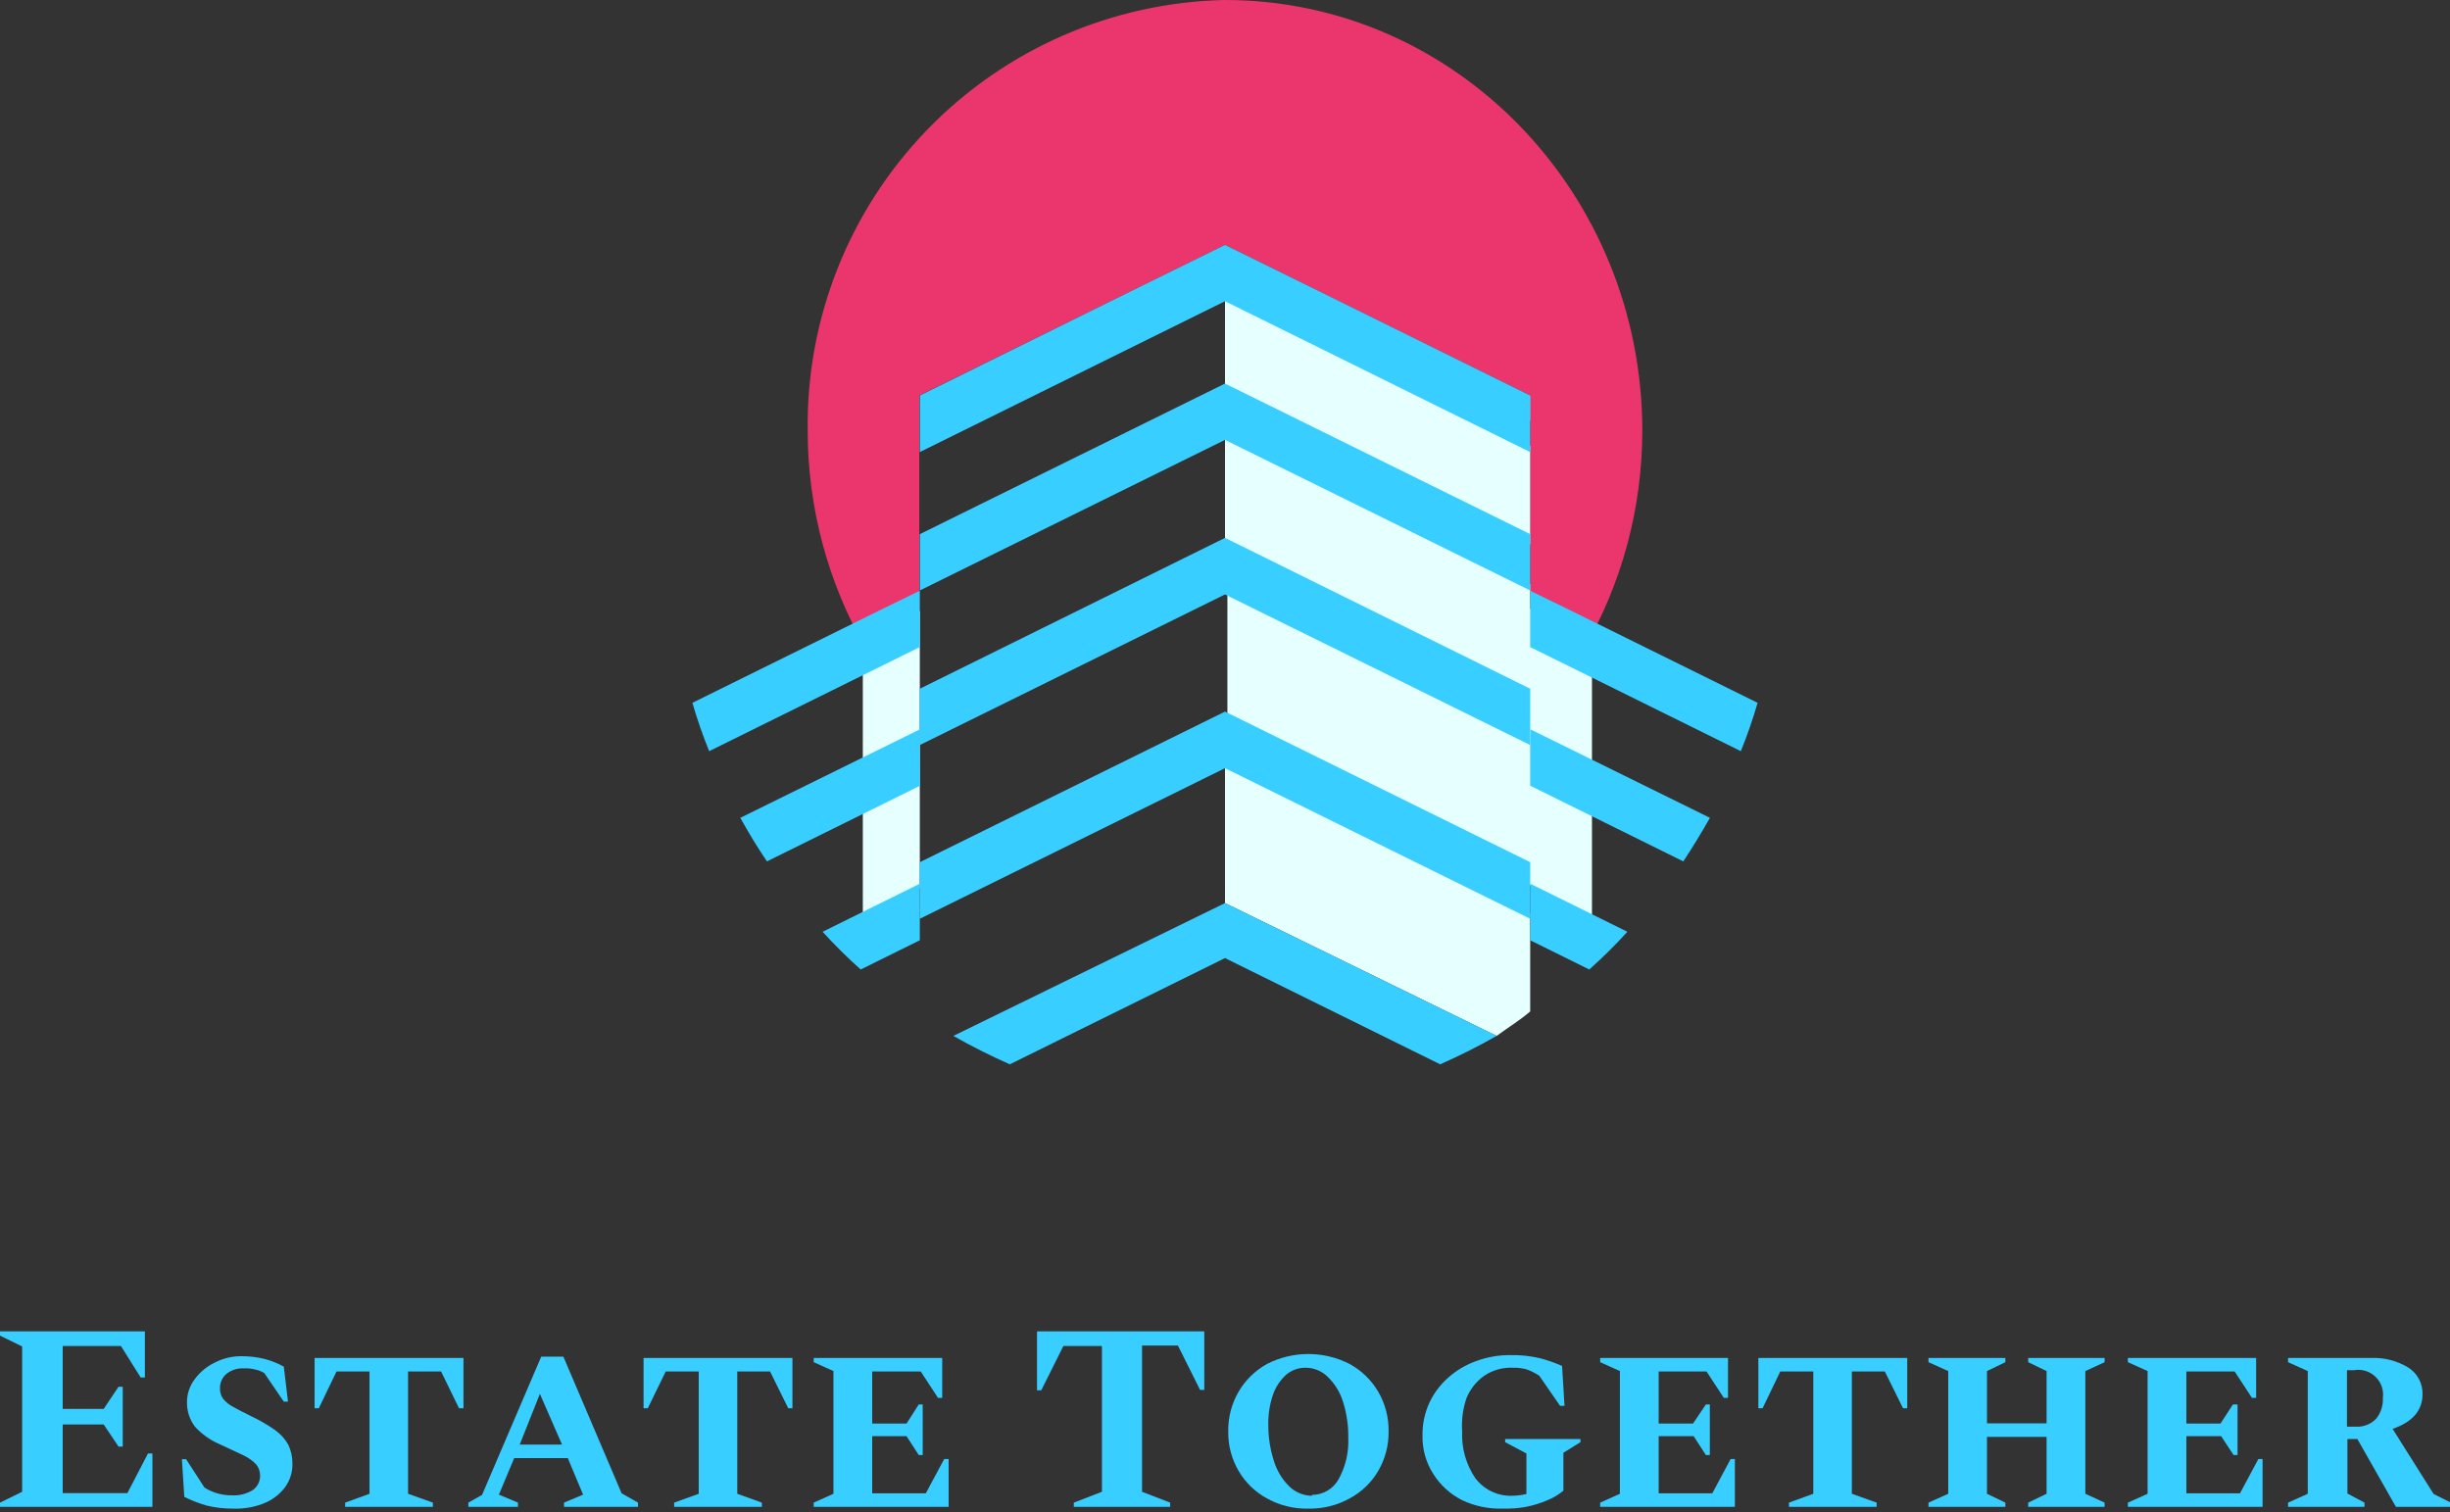<svg width="230" height="142" viewBox="0 0 230 142" fill="none" xmlns="http://www.w3.org/2000/svg">
<rect x="0" y="0" width="230" height="142" fill="#333333" stroke="none"/>
<path d="M154.175 40.449C154.175 18.105 136.625 0 115 0C104.439 0.216 94.393 4.591 87.053 12.169C79.714 19.747 75.678 29.913 75.825 40.449C75.824 47.634 77.711 54.693 81.3 60.923L86.3 58.005V37.132L115 22.992L143.65 37.132V58.13L148.65 61.022C152.269 54.767 154.174 47.671 154.175 40.449Z" fill="#EA366C"/>
<path d="M86.35 57.356L81 59.925V86.534L86.35 83.391V59.002V57.356Z" fill="#E6FFFF"/>
<path d="M149.45 59.925V86.534L138.05 79.85L139.375 55.087L149.45 59.925Z" fill="#E6FFFF"/>
<path d="M115 84.788L140.5 97.257C141.8 96.31 142.625 95.836 143.65 94.963V85.736L115 72.07V84.788Z" fill="#E6FFFF"/>
<path d="M115 50.973L143.65 65.511V54.838L115 41.097V50.973Z" fill="#E6FFFF"/>
<path d="M115 36.559L143.65 51.097V41.87L115 28.13V36.559Z" fill="#E6FFFF"/>
<path d="M115.225 67.581L143.875 82.119V69.376L115.225 55.636V67.581Z" fill="#E6FFFF"/>
<path d="M123.125 29.077L143.65 39.501V37.182L123.125 29.077Z" fill="#B3DCF7"/>
<path d="M143.65 50.15L115 36.01L86.35 50.15V55.437L115 41.297L143.65 55.437V50.15Z" fill="#38CEFF"/>
<path d="M143.65 42.444V37.132L125.025 27.93L115 22.992L104.975 27.93L86.35 37.132V42.444L115 28.279L143.65 42.444Z" fill="#38CEFF"/>
<path d="M115 55.81L143.65 69.95V68.454V64.663L115 50.499L86.35 64.663V68.454V69.95L115 55.81Z" fill="#38CEFF"/>
<path d="M115 72.12L143.65 86.26V82.968V80.948L115 66.808L86.35 80.948V82.968V86.26L115 72.12Z" fill="#38CEFF"/>
<path d="M89.499 97.257C91.22 98.235 92.989 99.126 94.799 99.925L115 89.95L135.2 99.925C137.01 99.126 138.779 98.235 140.5 97.257L115 84.788L89.499 97.257Z" fill="#38CEFF"/>
<path d="M143.65 69.95V73.766L158.025 80.873C158.9 79.551 159.725 78.18 160.525 76.783L143.675 68.479L143.65 69.95Z" fill="#38CEFF"/>
<path d="M147.225 57.207L143.65 55.462V60.748L163.425 70.524C164.028 69.039 164.554 67.524 165 65.985L147.225 57.207Z" fill="#38CEFF"/>
<path d="M143.65 86.259V88.279L149.2 91.022C150.453 89.905 151.646 88.723 152.775 87.481L143.65 82.967V86.259Z" fill="#38CEFF"/>
<path d="M86.35 69.95V68.479L69.499 76.783C70.275 78.18 71.1 79.551 71.999 80.873L86.374 73.766L86.35 69.95Z" fill="#38CEFF"/>
<path d="M86.35 55.462L82.775 57.207L65 65.985C65.446 67.524 65.972 69.039 66.575 70.524L86.35 60.748V55.462Z" fill="#38CEFF"/>
<path d="M86.35 86.259V82.967L77.225 87.481C78.354 88.723 79.547 89.905 80.8 91.022L86.35 88.279V86.259Z" fill="#38CEFF"/>
<g clip-path="url(#clip0)">
<path d="M0 141.472V141.077L2.08 140.057V126.414L0 125.395V125H13.602V129.326H13.206L11.355 126.373H5.886V132.279H9.733L11.127 130.199H11.522V135.815H11.127L9.733 133.735H5.886V140.182H11.959L13.893 136.459H14.309V141.472H0Z" fill="#38CEFF"/>
<path d="M21.879 141.638C21.038 141.646 20.2 141.548 19.383 141.347C18.666 141.141 17.97 140.87 17.303 140.535L17.075 137H17.47L19.196 139.662C19.973 140.154 20.877 140.407 21.796 140.39C22.467 140.425 23.133 140.258 23.709 139.911C23.938 139.756 24.123 139.544 24.247 139.296C24.37 139.049 24.429 138.774 24.416 138.497C24.412 138.125 24.28 137.765 24.042 137.478C23.705 137.136 23.311 136.854 22.877 136.646L20.61 135.586C19.731 135.212 18.943 134.651 18.302 133.943C17.791 133.268 17.527 132.438 17.553 131.592C17.563 130.842 17.811 130.114 18.26 129.513C18.751 128.838 19.401 128.295 20.153 127.932C20.949 127.52 21.835 127.313 22.732 127.329C23.432 127.329 24.131 127.413 24.811 127.579C25.449 127.745 26.064 127.989 26.642 128.306L27.037 131.592H26.642L24.811 128.91C24.547 128.754 24.259 128.642 23.959 128.577C23.605 128.489 23.241 128.454 22.877 128.473C22.301 128.442 21.733 128.619 21.276 128.972C21.072 129.141 20.91 129.354 20.801 129.596C20.693 129.838 20.642 130.101 20.652 130.365C20.643 130.707 20.745 131.043 20.943 131.322C21.204 131.644 21.53 131.906 21.9 132.092C22.337 132.341 22.919 132.632 23.626 132.986C24.388 133.348 25.118 133.772 25.81 134.255C26.321 134.615 26.747 135.084 27.058 135.627C27.328 136.191 27.464 136.811 27.453 137.437C27.467 138.255 27.203 139.054 26.704 139.704C26.166 140.389 25.445 140.908 24.624 141.201C23.747 141.526 22.814 141.674 21.879 141.638Z" fill="#38CEFF"/>
<path d="M32.403 141.472V141.077L34.691 140.245V128.764H31.592L29.928 132.217H29.533V127.496H43.509V132.217H43.093L41.408 128.764H38.309V140.245L40.639 141.077V141.472H32.403Z" fill="#38CEFF"/>
<path d="M43.966 141.471V141.076L45.255 140.348L50.808 127.371H52.888L58.358 140.203L59.897 141.076V141.471H52.95V141.076L54.739 140.327L53.304 136.896H48.271L46.836 140.327L48.624 141.076V141.471H43.966ZM48.791 135.627H52.763L50.683 130.865L48.791 135.627Z" fill="#38CEFF"/>
<path d="M63.287 141.472V141.077L65.595 140.245V128.764H62.496L60.812 132.217H60.416V127.496H74.392V132.217H73.997L72.292 128.764H69.214V140.245L71.522 141.077V141.472H63.287Z" fill="#38CEFF"/>
<path d="M76.39 141.472V141.077L78.241 140.245V128.723L76.39 127.891V127.496H88.452V131.239H88.057L86.435 128.764H81.88V133.652H85.104L86.248 131.863H86.622V136.605H86.248L85.104 134.837H81.88V140.203H86.913L88.639 136.98H89.055V141.472H76.39Z" fill="#38CEFF"/>
<path d="M100.806 141.472V141.077L103.447 140.057V126.373H99.828L97.749 130.532H97.353V125H113.056V130.491H112.66L110.581 126.331H107.212V140.057L109.853 141.077V141.472H100.806Z" fill="#38CEFF"/>
<path d="M122.81 141.638C121.458 141.668 120.123 141.338 118.941 140.682C117.835 140.081 116.915 139.189 116.279 138.103C115.619 136.975 115.281 135.687 115.302 134.38C115.284 133.074 115.622 131.787 116.279 130.657C116.919 129.569 117.838 128.672 118.941 128.058C120.142 127.443 121.471 127.122 122.82 127.122C124.169 127.122 125.498 127.443 126.699 128.058C127.812 128.666 128.739 129.564 129.382 130.657C130.038 131.787 130.376 133.074 130.359 134.38C130.379 135.687 130.041 136.975 129.382 138.103C128.744 139.195 127.815 140.087 126.699 140.682C125.51 141.34 124.168 141.67 122.81 141.638ZM123.163 140.349C123.679 140.35 124.185 140.212 124.628 139.948C125.072 139.685 125.435 139.306 125.68 138.852C126.323 137.674 126.632 136.344 126.574 135.004C126.593 133.848 126.424 132.696 126.075 131.593C125.801 130.708 125.307 129.907 124.64 129.264C124.086 128.717 123.339 128.41 122.56 128.411C121.89 128.406 121.24 128.642 120.73 129.077C120.171 129.588 119.749 130.232 119.503 130.948C119.197 131.845 119.049 132.788 119.066 133.735C119.055 134.893 119.231 136.045 119.586 137.146C119.858 138.061 120.359 138.891 121.042 139.559C121.611 140.111 122.37 140.423 123.163 140.432V140.349Z" fill="#38CEFF"/>
<path d="M141.091 141.638C139.77 141.683 138.459 141.412 137.264 140.848C136.157 140.29 135.223 139.442 134.56 138.394C133.863 137.31 133.508 136.042 133.541 134.754C133.527 133.7 133.748 132.656 134.186 131.697C134.616 130.783 135.233 129.968 135.995 129.305C136.768 128.626 137.665 128.104 138.637 127.766C139.656 127.396 140.734 127.212 141.819 127.226C142.742 127.207 143.665 127.305 144.564 127.517C145.276 127.7 145.972 127.944 146.644 128.245L146.872 131.988H146.456L144.501 129.16C144.124 128.913 143.719 128.711 143.295 128.557C142.881 128.45 142.454 128.401 142.027 128.411C141.075 128.367 140.135 128.63 139.344 129.16C138.603 129.682 138.026 130.403 137.68 131.24C137.33 132.248 137.189 133.316 137.264 134.38C137.191 135.937 137.621 137.475 138.491 138.768C138.891 139.302 139.413 139.732 140.014 140.022C140.615 140.311 141.277 140.452 141.943 140.432C142.399 140.426 142.852 140.37 143.295 140.266V136.46L141.299 135.399V135.108H148.37V135.399L146.768 136.397V139.954C146.307 140.338 145.788 140.647 145.229 140.869C144.56 141.151 143.863 141.36 143.15 141.493C142.469 141.607 141.78 141.655 141.091 141.638Z" fill="#38CEFF"/>
<path d="M150.221 141.472V141.077L152.072 140.245V128.723L150.221 127.891V127.496H162.221V131.239H161.826L160.204 128.764H155.711V133.652H158.935L160.141 131.863H160.515V136.605H160.141L158.997 134.837H155.711V140.203H160.744L162.47 136.98H162.866V141.472H150.221Z" fill="#38CEFF"/>
<path d="M167.94 141.472V141.077L170.228 140.245V128.764H167.129L165.465 132.217H165.07V127.496H179.046V132.217H178.651L176.946 128.764H173.847V140.245L176.176 141.077V141.472H167.94Z" fill="#38CEFF"/>
<path d="M181.042 141.472V141.077L182.893 140.245V128.723L181.042 127.891V127.496H188.259V127.891L186.533 128.723V133.631H192.128V128.723L190.401 127.891V127.496H197.577V127.891L195.767 128.723V140.245L197.577 141.077V141.472H190.401V141.077L192.128 140.245V134.9H186.533V140.245L188.259 141.077V141.472H181.042Z" fill="#38CEFF"/>
<path d="M199.76 141.472V141.077L201.611 140.245V128.723L199.76 127.891V127.496H211.802V131.239H211.407L209.785 128.764H205.251V133.652H208.454L209.618 131.863H210.055V136.605H209.681L208.516 134.837H205.251V140.203H210.284L212.01 136.98H212.405V141.472H199.76Z" fill="#38CEFF"/>
<path d="M214.797 141.472V141.077L216.648 140.245V128.723L214.797 127.891V127.496H222.534C223.791 127.433 225.038 127.752 226.111 128.411C226.522 128.677 226.859 129.044 227.088 129.478C227.318 129.911 227.432 130.396 227.421 130.886C227.421 132.425 226.485 133.506 224.613 134.151L228.461 140.266L230.083 141.077V141.472H224.925L221.307 135.108H220.371V140.224L221.972 141.077V141.472H214.797ZM221.036 128.64H220.329V133.943H221.099C221.463 133.972 221.829 133.92 222.17 133.79C222.512 133.661 222.821 133.457 223.074 133.194C223.513 132.64 223.734 131.945 223.698 131.239C223.746 130.878 223.708 130.51 223.587 130.165C223.466 129.821 223.266 129.509 223.003 129.256C222.74 129.003 222.421 128.816 222.072 128.709C221.723 128.602 221.354 128.578 220.995 128.64H221.036Z" fill="#38CEFF"/>
</g>
<defs>
<clipPath id="clip0">
<rect width="230" height="16.721" fill="white" transform="translate(0 125)"/>
</clipPath>
</defs>
</svg>
